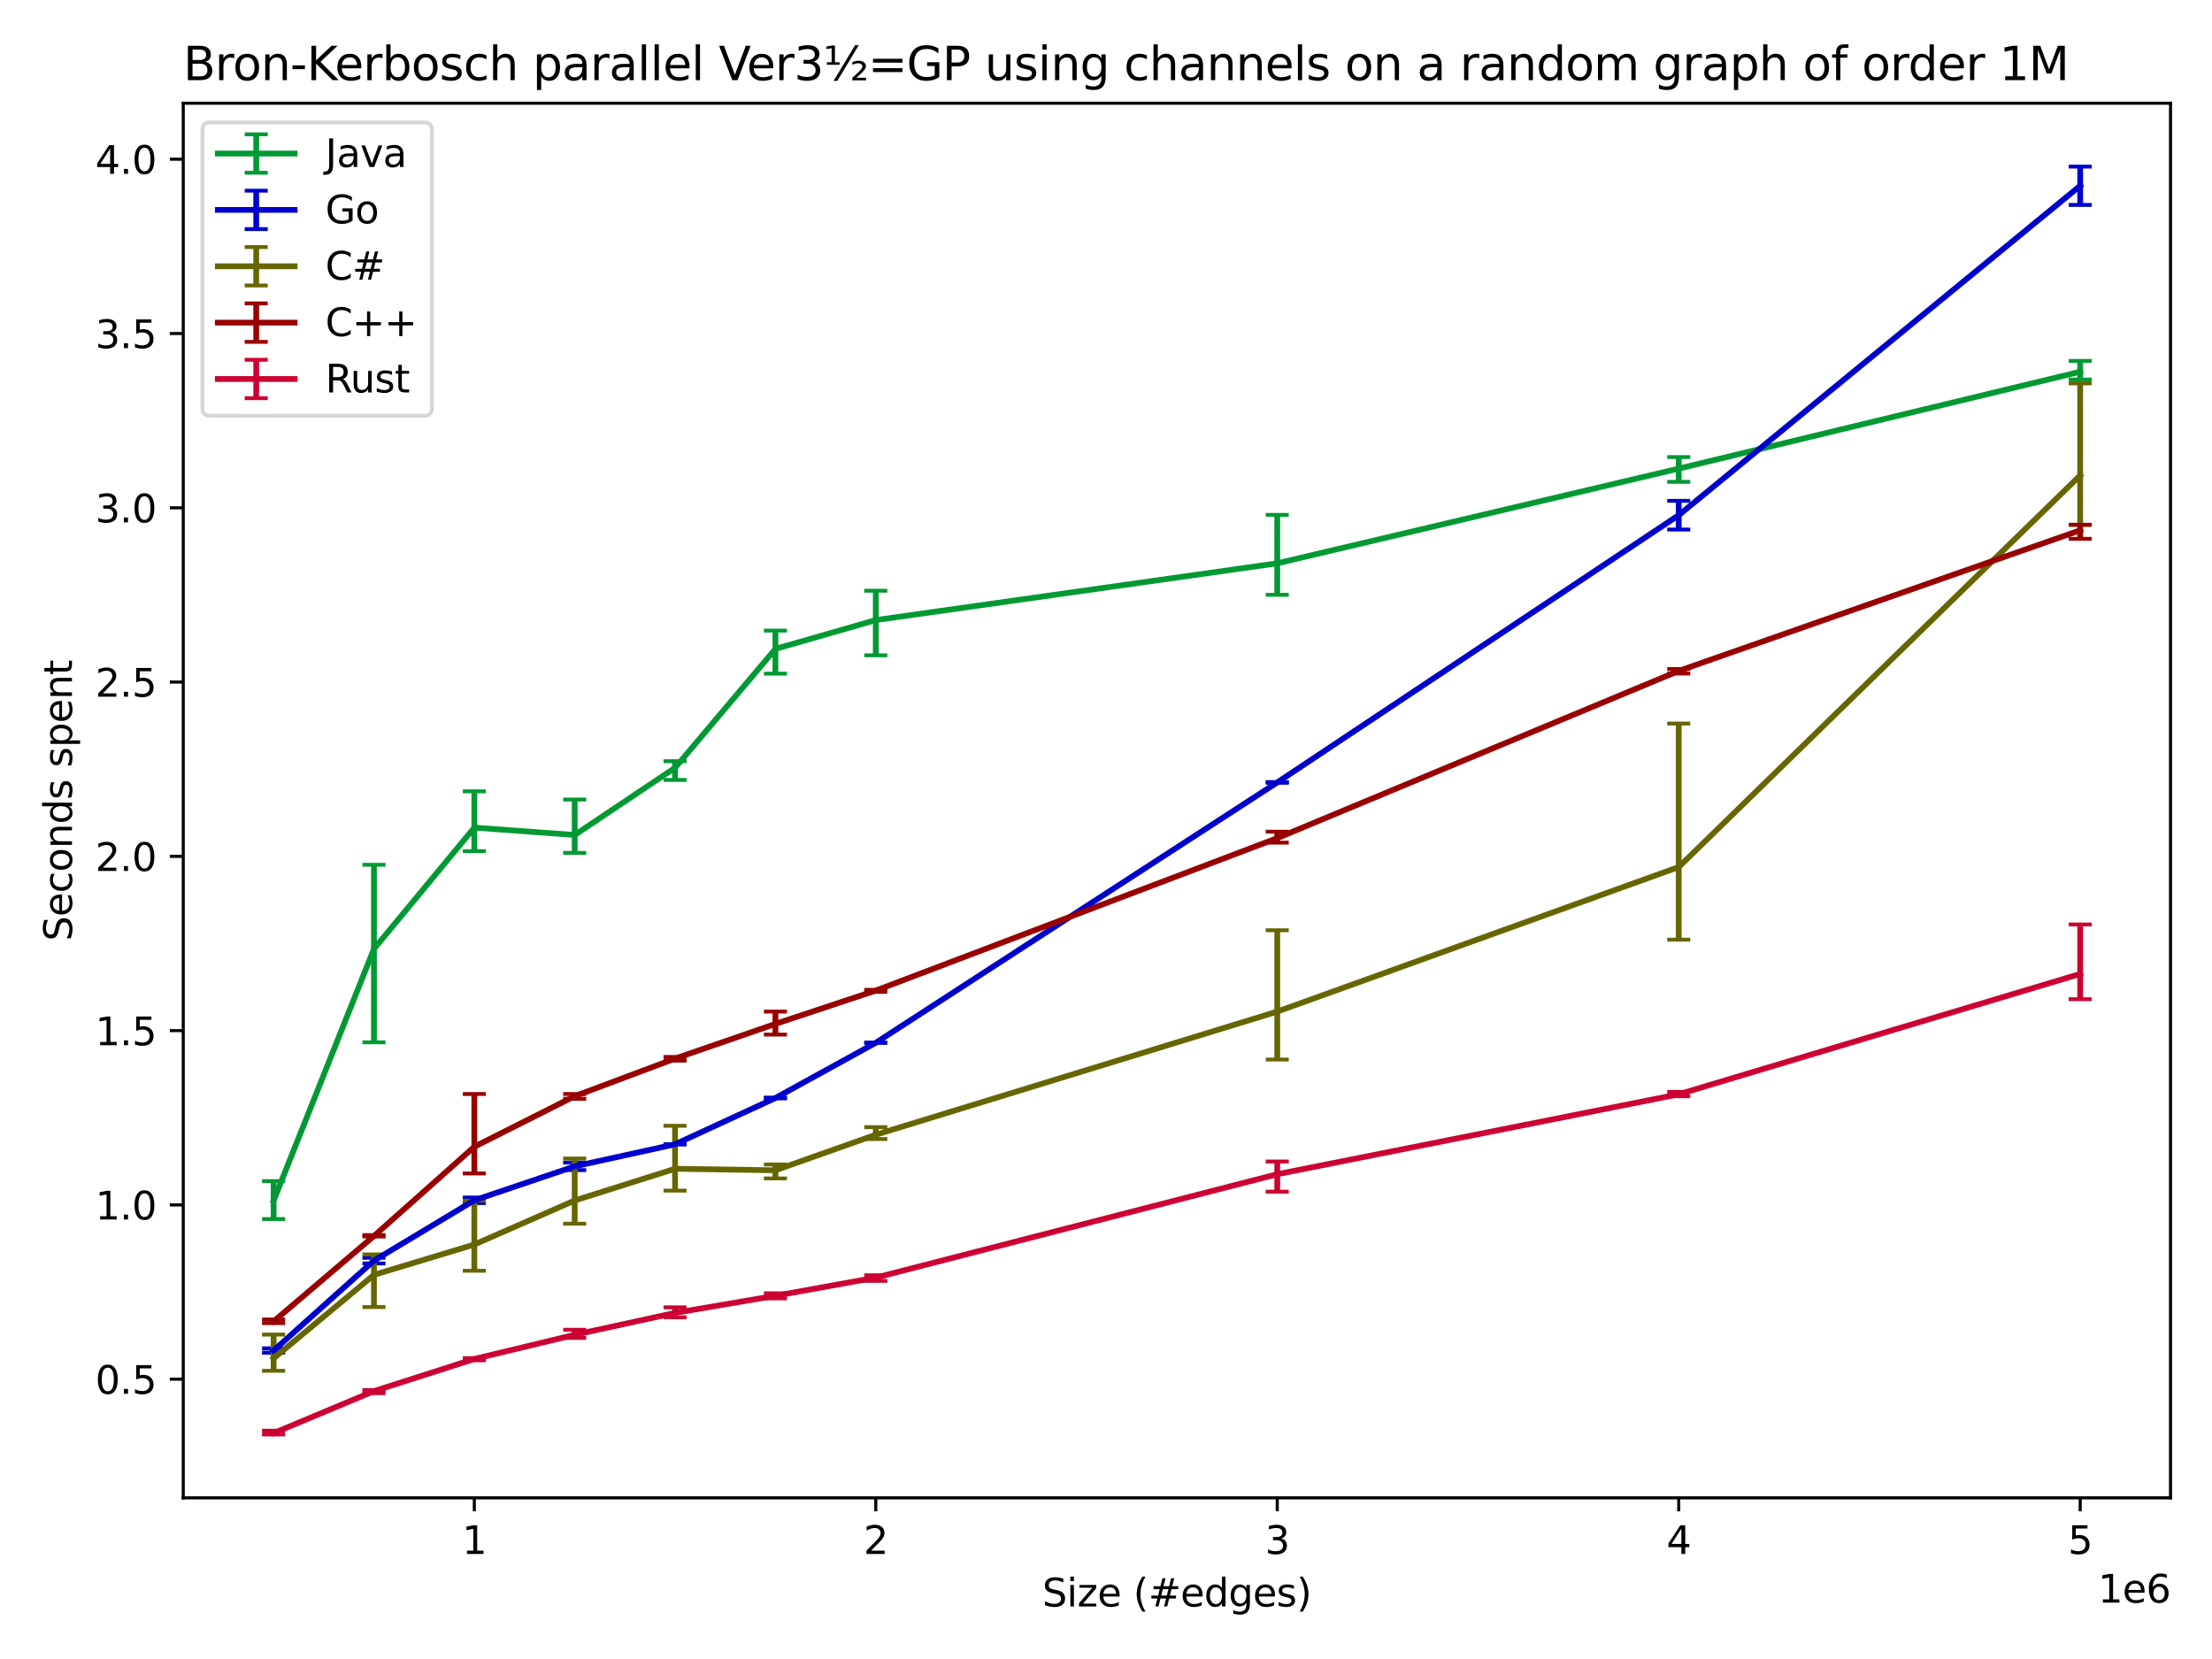 <?xml version="1.0" encoding="utf-8" standalone="no"?>
<!DOCTYPE svg PUBLIC "-//W3C//DTD SVG 1.1//EN"
  "http://www.w3.org/Graphics/SVG/1.1/DTD/svg11.dtd">
<svg xmlns:xlink="http://www.w3.org/1999/xlink" width="576pt" height="432pt" viewBox="0 0 576 432" xmlns="http://www.w3.org/2000/svg" version="1.1">
 <defs>
  <style type="text/css">*{stroke-linejoin: round; stroke-linecap: butt}</style>
 </defs>
 <g id="figure_1">
  <g id="patch_1">
   <path d="M 0 432 
L 576 432 
L 576 0 
L 0 0 
z
" style="fill: #ffffff"/>
  </g>
  <g id="axes_1">
   <g id="patch_2">
    <path d="M 47.72 390.04 
L 565.2 390.04 
L 565.2 26.88 
L 47.72 26.88 
z
" style="fill: #ffffff"/>
   </g>
   <g id="matplotlib.axis_1">
    <g id="xtick_1">
     <g id="line2d_1">
      <defs>
       <path id="mc74f61fcfc" d="M 0 0 
L 0 3.5 
" style="stroke: #000000; stroke-width: 0.8"/>
      </defs>
      <g>
       <use xlink:href="#mc74f61fcfc" x="123.513" y="390.04" style="stroke: #000000; stroke-width: 0.8"/>
      </g>
     </g>
     <g id="text_1">
      <!-- 1 -->
      <g transform="translate(120.331 404.638) scale(0.1 -0.1)">
       <defs>
        <path id="DejaVuSans-31" d="M 794 531 
L 1825 531 
L 1825 4091 
L 703 3866 
L 703 4441 
L 1819 4666 
L 2450 4666 
L 2450 531 
L 3481 531 
L 3481 0 
L 794 0 
L 794 531 
z
" transform="scale(0.016)"/>
       </defs>
       <use xlink:href="#DejaVuSans-31"/>
      </g>
     </g>
    </g>
    <g id="xtick_2">
     <g id="line2d_2">
      <g>
       <use xlink:href="#mc74f61fcfc" x="228.054" y="390.04" style="stroke: #000000; stroke-width: 0.8"/>
      </g>
     </g>
     <g id="text_2">
      <!-- 2 -->
      <g transform="translate(224.873 404.638) scale(0.1 -0.1)">
       <defs>
        <path id="DejaVuSans-32" d="M 1228 531 
L 3431 531 
L 3431 0 
L 469 0 
L 469 531 
Q 828 903 1448 1529 
Q 2069 2156 2228 2338 
Q 2531 2678 2651 2914 
Q 2772 3150 2772 3378 
Q 2772 3750 2511 3984 
Q 2250 4219 1831 4219 
Q 1534 4219 1204 4116 
Q 875 4013 500 3803 
L 500 4441 
Q 881 4594 1212 4672 
Q 1544 4750 1819 4750 
Q 2544 4750 2975 4387 
Q 3406 4025 3406 3419 
Q 3406 3131 3298 2873 
Q 3191 2616 2906 2266 
Q 2828 2175 2409 1742 
Q 1991 1309 1228 531 
z
" transform="scale(0.016)"/>
       </defs>
       <use xlink:href="#DejaVuSans-32"/>
      </g>
     </g>
    </g>
    <g id="xtick_3">
     <g id="line2d_3">
      <g>
       <use xlink:href="#mc74f61fcfc" x="332.595" y="390.04" style="stroke: #000000; stroke-width: 0.8"/>
      </g>
     </g>
     <g id="text_3">
      <!-- 3 -->
      <g transform="translate(329.414 404.638) scale(0.1 -0.1)">
       <defs>
        <path id="DejaVuSans-33" d="M 2597 2516 
Q 3050 2419 3304 2112 
Q 3559 1806 3559 1356 
Q 3559 666 3084 287 
Q 2609 -91 1734 -91 
Q 1441 -91 1130 -33 
Q 819 25 488 141 
L 488 750 
Q 750 597 1062 519 
Q 1375 441 1716 441 
Q 2309 441 2620 675 
Q 2931 909 2931 1356 
Q 2931 1769 2642 2001 
Q 2353 2234 1838 2234 
L 1294 2234 
L 1294 2753 
L 1863 2753 
Q 2328 2753 2575 2939 
Q 2822 3125 2822 3475 
Q 2822 3834 2567 4026 
Q 2313 4219 1838 4219 
Q 1578 4219 1281 4162 
Q 984 4106 628 3988 
L 628 4550 
Q 988 4650 1302 4700 
Q 1616 4750 1894 4750 
Q 2613 4750 3031 4423 
Q 3450 4097 3450 3541 
Q 3450 3153 3228 2886 
Q 3006 2619 2597 2516 
z
" transform="scale(0.016)"/>
       </defs>
       <use xlink:href="#DejaVuSans-33"/>
      </g>
     </g>
    </g>
    <g id="xtick_4">
     <g id="line2d_4">
      <g>
       <use xlink:href="#mc74f61fcfc" x="437.137" y="390.04" style="stroke: #000000; stroke-width: 0.8"/>
      </g>
     </g>
     <g id="text_4">
      <!-- 4 -->
      <g transform="translate(433.956 404.638) scale(0.1 -0.1)">
       <defs>
        <path id="DejaVuSans-34" d="M 2419 4116 
L 825 1625 
L 2419 1625 
L 2419 4116 
z
M 2253 4666 
L 3047 4666 
L 3047 1625 
L 3713 1625 
L 3713 1100 
L 3047 1100 
L 3047 0 
L 2419 0 
L 2419 1100 
L 313 1100 
L 313 1709 
L 2253 4666 
z
" transform="scale(0.016)"/>
       </defs>
       <use xlink:href="#DejaVuSans-34"/>
      </g>
     </g>
    </g>
    <g id="xtick_5">
     <g id="line2d_5">
      <g>
       <use xlink:href="#mc74f61fcfc" x="541.678" y="390.04" style="stroke: #000000; stroke-width: 0.8"/>
      </g>
     </g>
     <g id="text_5">
      <!-- 5 -->
      <g transform="translate(538.497 404.638) scale(0.1 -0.1)">
       <defs>
        <path id="DejaVuSans-35" d="M 691 4666 
L 3169 4666 
L 3169 4134 
L 1269 4134 
L 1269 2991 
Q 1406 3038 1543 3061 
Q 1681 3084 1819 3084 
Q 2600 3084 3056 2656 
Q 3513 2228 3513 1497 
Q 3513 744 3044 326 
Q 2575 -91 1722 -91 
Q 1428 -91 1123 -41 
Q 819 9 494 109 
L 494 744 
Q 775 591 1075 516 
Q 1375 441 1709 441 
Q 2250 441 2565 725 
Q 2881 1009 2881 1497 
Q 2881 1984 2565 2268 
Q 2250 2553 1709 2553 
Q 1456 2553 1204 2497 
Q 953 2441 691 2322 
L 691 4666 
z
" transform="scale(0.016)"/>
       </defs>
       <use xlink:href="#DejaVuSans-35"/>
      </g>
     </g>
    </g>
    <g id="text_6">
     <!-- Size (#edges) -->
     <g transform="translate(271.409 418.317) scale(0.1 -0.1)">
      <defs>
       <path id="DejaVuSans-53" d="M 3425 4513 
L 3425 3897 
Q 3066 4069 2747 4153 
Q 2428 4238 2131 4238 
Q 1616 4238 1336 4038 
Q 1056 3838 1056 3469 
Q 1056 3159 1242 3001 
Q 1428 2844 1947 2747 
L 2328 2669 
Q 3034 2534 3370 2195 
Q 3706 1856 3706 1288 
Q 3706 609 3251 259 
Q 2797 -91 1919 -91 
Q 1588 -91 1214 -16 
Q 841 59 441 206 
L 441 856 
Q 825 641 1194 531 
Q 1563 422 1919 422 
Q 2459 422 2753 634 
Q 3047 847 3047 1241 
Q 3047 1584 2836 1778 
Q 2625 1972 2144 2069 
L 1759 2144 
Q 1053 2284 737 2584 
Q 422 2884 422 3419 
Q 422 4038 858 4394 
Q 1294 4750 2059 4750 
Q 2388 4750 2728 4690 
Q 3069 4631 3425 4513 
z
" transform="scale(0.016)"/>
       <path id="DejaVuSans-69" d="M 603 3500 
L 1178 3500 
L 1178 0 
L 603 0 
L 603 3500 
z
M 603 4863 
L 1178 4863 
L 1178 4134 
L 603 4134 
L 603 4863 
z
" transform="scale(0.016)"/>
       <path id="DejaVuSans-7a" d="M 353 3500 
L 3084 3500 
L 3084 2975 
L 922 459 
L 3084 459 
L 3084 0 
L 275 0 
L 275 525 
L 2438 3041 
L 353 3041 
L 353 3500 
z
" transform="scale(0.016)"/>
       <path id="DejaVuSans-65" d="M 3597 1894 
L 3597 1613 
L 953 1613 
Q 991 1019 1311 708 
Q 1631 397 2203 397 
Q 2534 397 2845 478 
Q 3156 559 3463 722 
L 3463 178 
Q 3153 47 2828 -22 
Q 2503 -91 2169 -91 
Q 1331 -91 842 396 
Q 353 884 353 1716 
Q 353 2575 817 3079 
Q 1281 3584 2069 3584 
Q 2775 3584 3186 3129 
Q 3597 2675 3597 1894 
z
M 3022 2063 
Q 3016 2534 2758 2815 
Q 2500 3097 2075 3097 
Q 1594 3097 1305 2825 
Q 1016 2553 972 2059 
L 3022 2063 
z
" transform="scale(0.016)"/>
       <path id="DejaVuSans-20" transform="scale(0.016)"/>
       <path id="DejaVuSans-28" d="M 1984 4856 
Q 1566 4138 1362 3434 
Q 1159 2731 1159 2009 
Q 1159 1288 1364 580 
Q 1569 -128 1984 -844 
L 1484 -844 
Q 1016 -109 783 600 
Q 550 1309 550 2009 
Q 550 2706 781 3412 
Q 1013 4119 1484 4856 
L 1984 4856 
z
" transform="scale(0.016)"/>
       <path id="DejaVuSans-23" d="M 3272 2816 
L 2363 2816 
L 2100 1772 
L 3016 1772 
L 3272 2816 
z
M 2803 4594 
L 2478 3297 
L 3391 3297 
L 3719 4594 
L 4219 4594 
L 3897 3297 
L 4872 3297 
L 4872 2816 
L 3775 2816 
L 3519 1772 
L 4513 1772 
L 4513 1294 
L 3397 1294 
L 3072 0 
L 2572 0 
L 2894 1294 
L 1978 1294 
L 1656 0 
L 1153 0 
L 1478 1294 
L 494 1294 
L 494 1772 
L 1594 1772 
L 1856 2816 
L 850 2816 
L 850 3297 
L 1978 3297 
L 2297 4594 
L 2803 4594 
z
" transform="scale(0.016)"/>
       <path id="DejaVuSans-64" d="M 2906 2969 
L 2906 4863 
L 3481 4863 
L 3481 0 
L 2906 0 
L 2906 525 
Q 2725 213 2448 61 
Q 2172 -91 1784 -91 
Q 1150 -91 751 415 
Q 353 922 353 1747 
Q 353 2572 751 3078 
Q 1150 3584 1784 3584 
Q 2172 3584 2448 3432 
Q 2725 3281 2906 2969 
z
M 947 1747 
Q 947 1113 1208 752 
Q 1469 391 1925 391 
Q 2381 391 2643 752 
Q 2906 1113 2906 1747 
Q 2906 2381 2643 2742 
Q 2381 3103 1925 3103 
Q 1469 3103 1208 2742 
Q 947 2381 947 1747 
z
" transform="scale(0.016)"/>
       <path id="DejaVuSans-67" d="M 2906 1791 
Q 2906 2416 2648 2759 
Q 2391 3103 1925 3103 
Q 1463 3103 1205 2759 
Q 947 2416 947 1791 
Q 947 1169 1205 825 
Q 1463 481 1925 481 
Q 2391 481 2648 825 
Q 2906 1169 2906 1791 
z
M 3481 434 
Q 3481 -459 3084 -895 
Q 2688 -1331 1869 -1331 
Q 1566 -1331 1297 -1286 
Q 1028 -1241 775 -1147 
L 775 -588 
Q 1028 -725 1275 -790 
Q 1522 -856 1778 -856 
Q 2344 -856 2625 -561 
Q 2906 -266 2906 331 
L 2906 616 
Q 2728 306 2450 153 
Q 2172 0 1784 0 
Q 1141 0 747 490 
Q 353 981 353 1791 
Q 353 2603 747 3093 
Q 1141 3584 1784 3584 
Q 2172 3584 2450 3431 
Q 2728 3278 2906 2969 
L 2906 3500 
L 3481 3500 
L 3481 434 
z
" transform="scale(0.016)"/>
       <path id="DejaVuSans-73" d="M 2834 3397 
L 2834 2853 
Q 2591 2978 2328 3040 
Q 2066 3103 1784 3103 
Q 1356 3103 1142 2972 
Q 928 2841 928 2578 
Q 928 2378 1081 2264 
Q 1234 2150 1697 2047 
L 1894 2003 
Q 2506 1872 2764 1633 
Q 3022 1394 3022 966 
Q 3022 478 2636 193 
Q 2250 -91 1575 -91 
Q 1294 -91 989 -36 
Q 684 19 347 128 
L 347 722 
Q 666 556 975 473 
Q 1284 391 1588 391 
Q 1994 391 2212 530 
Q 2431 669 2431 922 
Q 2431 1156 2273 1281 
Q 2116 1406 1581 1522 
L 1381 1569 
Q 847 1681 609 1914 
Q 372 2147 372 2553 
Q 372 3047 722 3315 
Q 1072 3584 1716 3584 
Q 2034 3584 2315 3537 
Q 2597 3491 2834 3397 
z
" transform="scale(0.016)"/>
       <path id="DejaVuSans-29" d="M 513 4856 
L 1013 4856 
Q 1481 4119 1714 3412 
Q 1947 2706 1947 2009 
Q 1947 1309 1714 600 
Q 1481 -109 1013 -844 
L 513 -844 
Q 928 -128 1133 580 
Q 1338 1288 1338 2009 
Q 1338 2731 1133 3434 
Q 928 4138 513 4856 
z
" transform="scale(0.016)"/>
      </defs>
      <use xlink:href="#DejaVuSans-53"/>
      <use xlink:href="#DejaVuSans-69" transform="translate(63.477 0)"/>
      <use xlink:href="#DejaVuSans-7a" transform="translate(91.26 0)"/>
      <use xlink:href="#DejaVuSans-65" transform="translate(143.75 0)"/>
      <use xlink:href="#DejaVuSans-20" transform="translate(205.273 0)"/>
      <use xlink:href="#DejaVuSans-28" transform="translate(237.061 0)"/>
      <use xlink:href="#DejaVuSans-23" transform="translate(276.074 0)"/>
      <use xlink:href="#DejaVuSans-65" transform="translate(359.863 0)"/>
      <use xlink:href="#DejaVuSans-64" transform="translate(421.387 0)"/>
      <use xlink:href="#DejaVuSans-67" transform="translate(484.863 0)"/>
      <use xlink:href="#DejaVuSans-65" transform="translate(548.34 0)"/>
      <use xlink:href="#DejaVuSans-73" transform="translate(609.863 0)"/>
      <use xlink:href="#DejaVuSans-29" transform="translate(661.963 0)"/>
     </g>
    </g>
    <g id="text_7">
     <!-- 1e6 -->
     <g transform="translate(546.322 417.317) scale(0.1 -0.1)">
      <defs>
       <path id="DejaVuSans-36" d="M 2113 2584 
Q 1688 2584 1439 2293 
Q 1191 2003 1191 1497 
Q 1191 994 1439 701 
Q 1688 409 2113 409 
Q 2538 409 2786 701 
Q 3034 994 3034 1497 
Q 3034 2003 2786 2293 
Q 2538 2584 2113 2584 
z
M 3366 4563 
L 3366 3988 
Q 3128 4100 2886 4159 
Q 2644 4219 2406 4219 
Q 1781 4219 1451 3797 
Q 1122 3375 1075 2522 
Q 1259 2794 1537 2939 
Q 1816 3084 2150 3084 
Q 2853 3084 3261 2657 
Q 3669 2231 3669 1497 
Q 3669 778 3244 343 
Q 2819 -91 2113 -91 
Q 1303 -91 875 529 
Q 447 1150 447 2328 
Q 447 3434 972 4092 
Q 1497 4750 2381 4750 
Q 2619 4750 2861 4703 
Q 3103 4656 3366 4563 
z
" transform="scale(0.016)"/>
      </defs>
      <use xlink:href="#DejaVuSans-31"/>
      <use xlink:href="#DejaVuSans-65" transform="translate(63.623 0)"/>
      <use xlink:href="#DejaVuSans-36" transform="translate(125.146 0)"/>
     </g>
    </g>
   </g>
   <g id="matplotlib.axis_2">
    <g id="ytick_1">
     <g id="line2d_6">
      <defs>
       <path id="m7eb1c47a8f" d="M 0 0 
L -3.5 0 
" style="stroke: #000000; stroke-width: 0.8"/>
      </defs>
      <g>
       <use xlink:href="#m7eb1c47a8f" x="47.72" y="359.137" style="stroke: #000000; stroke-width: 0.8"/>
      </g>
     </g>
     <g id="text_8">
      <!-- 0.5 -->
      <g transform="translate(24.817 362.936) scale(0.1 -0.1)">
       <defs>
        <path id="DejaVuSans-30" d="M 2034 4250 
Q 1547 4250 1301 3770 
Q 1056 3291 1056 2328 
Q 1056 1369 1301 889 
Q 1547 409 2034 409 
Q 2525 409 2770 889 
Q 3016 1369 3016 2328 
Q 3016 3291 2770 3770 
Q 2525 4250 2034 4250 
z
M 2034 4750 
Q 2819 4750 3233 4129 
Q 3647 3509 3647 2328 
Q 3647 1150 3233 529 
Q 2819 -91 2034 -91 
Q 1250 -91 836 529 
Q 422 1150 422 2328 
Q 422 3509 836 4129 
Q 1250 4750 2034 4750 
z
" transform="scale(0.016)"/>
        <path id="DejaVuSans-2e" d="M 684 794 
L 1344 794 
L 1344 0 
L 684 0 
L 684 794 
z
" transform="scale(0.016)"/>
       </defs>
       <use xlink:href="#DejaVuSans-30"/>
       <use xlink:href="#DejaVuSans-2e" transform="translate(63.623 0)"/>
       <use xlink:href="#DejaVuSans-35" transform="translate(95.41 0)"/>
      </g>
     </g>
    </g>
    <g id="ytick_2">
     <g id="line2d_7">
      <g>
       <use xlink:href="#m7eb1c47a8f" x="47.72" y="313.755" style="stroke: #000000; stroke-width: 0.8"/>
      </g>
     </g>
     <g id="text_9">
      <!-- 1.0 -->
      <g transform="translate(24.817 317.554) scale(0.1 -0.1)">
       <use xlink:href="#DejaVuSans-31"/>
       <use xlink:href="#DejaVuSans-2e" transform="translate(63.623 0)"/>
       <use xlink:href="#DejaVuSans-30" transform="translate(95.41 0)"/>
      </g>
     </g>
    </g>
    <g id="ytick_3">
     <g id="line2d_8">
      <g>
       <use xlink:href="#m7eb1c47a8f" x="47.72" y="268.373" style="stroke: #000000; stroke-width: 0.8"/>
      </g>
     </g>
     <g id="text_10">
      <!-- 1.5 -->
      <g transform="translate(24.817 272.172) scale(0.1 -0.1)">
       <use xlink:href="#DejaVuSans-31"/>
       <use xlink:href="#DejaVuSans-2e" transform="translate(63.623 0)"/>
       <use xlink:href="#DejaVuSans-35" transform="translate(95.41 0)"/>
      </g>
     </g>
    </g>
    <g id="ytick_4">
     <g id="line2d_9">
      <g>
       <use xlink:href="#m7eb1c47a8f" x="47.72" y="222.991" style="stroke: #000000; stroke-width: 0.8"/>
      </g>
     </g>
     <g id="text_11">
      <!-- 2.0 -->
      <g transform="translate(24.817 226.79) scale(0.1 -0.1)">
       <use xlink:href="#DejaVuSans-32"/>
       <use xlink:href="#DejaVuSans-2e" transform="translate(63.623 0)"/>
       <use xlink:href="#DejaVuSans-30" transform="translate(95.41 0)"/>
      </g>
     </g>
    </g>
    <g id="ytick_5">
     <g id="line2d_10">
      <g>
       <use xlink:href="#m7eb1c47a8f" x="47.72" y="177.609" style="stroke: #000000; stroke-width: 0.8"/>
      </g>
     </g>
     <g id="text_12">
      <!-- 2.5 -->
      <g transform="translate(24.817 181.409) scale(0.1 -0.1)">
       <use xlink:href="#DejaVuSans-32"/>
       <use xlink:href="#DejaVuSans-2e" transform="translate(63.623 0)"/>
       <use xlink:href="#DejaVuSans-35" transform="translate(95.41 0)"/>
      </g>
     </g>
    </g>
    <g id="ytick_6">
     <g id="line2d_11">
      <g>
       <use xlink:href="#m7eb1c47a8f" x="47.72" y="132.228" style="stroke: #000000; stroke-width: 0.8"/>
      </g>
     </g>
     <g id="text_13">
      <!-- 3.0 -->
      <g transform="translate(24.817 136.027) scale(0.1 -0.1)">
       <use xlink:href="#DejaVuSans-33"/>
       <use xlink:href="#DejaVuSans-2e" transform="translate(63.623 0)"/>
       <use xlink:href="#DejaVuSans-30" transform="translate(95.41 0)"/>
      </g>
     </g>
    </g>
    <g id="ytick_7">
     <g id="line2d_12">
      <g>
       <use xlink:href="#m7eb1c47a8f" x="47.72" y="86.846" style="stroke: #000000; stroke-width: 0.8"/>
      </g>
     </g>
     <g id="text_14">
      <!-- 3.5 -->
      <g transform="translate(24.817 90.645) scale(0.1 -0.1)">
       <use xlink:href="#DejaVuSans-33"/>
       <use xlink:href="#DejaVuSans-2e" transform="translate(63.623 0)"/>
       <use xlink:href="#DejaVuSans-35" transform="translate(95.41 0)"/>
      </g>
     </g>
    </g>
    <g id="ytick_8">
     <g id="line2d_13">
      <g>
       <use xlink:href="#m7eb1c47a8f" x="47.72" y="41.464" style="stroke: #000000; stroke-width: 0.8"/>
      </g>
     </g>
     <g id="text_15">
      <!-- 4.0 -->
      <g transform="translate(24.817 45.263) scale(0.1 -0.1)">
       <use xlink:href="#DejaVuSans-34"/>
       <use xlink:href="#DejaVuSans-2e" transform="translate(63.623 0)"/>
       <use xlink:href="#DejaVuSans-30" transform="translate(95.41 0)"/>
      </g>
     </g>
    </g>
    <g id="text_16">
     <!-- Seconds spent -->
     <g transform="translate(18.737 245.04) rotate(-90) scale(0.1 -0.1)">
      <defs>
       <path id="DejaVuSans-63" d="M 3122 3366 
L 3122 2828 
Q 2878 2963 2633 3030 
Q 2388 3097 2138 3097 
Q 1578 3097 1268 2742 
Q 959 2388 959 1747 
Q 959 1106 1268 751 
Q 1578 397 2138 397 
Q 2388 397 2633 464 
Q 2878 531 3122 666 
L 3122 134 
Q 2881 22 2623 -34 
Q 2366 -91 2075 -91 
Q 1284 -91 818 406 
Q 353 903 353 1747 
Q 353 2603 823 3093 
Q 1294 3584 2113 3584 
Q 2378 3584 2631 3529 
Q 2884 3475 3122 3366 
z
" transform="scale(0.016)"/>
       <path id="DejaVuSans-6f" d="M 1959 3097 
Q 1497 3097 1228 2736 
Q 959 2375 959 1747 
Q 959 1119 1226 758 
Q 1494 397 1959 397 
Q 2419 397 2687 759 
Q 2956 1122 2956 1747 
Q 2956 2369 2687 2733 
Q 2419 3097 1959 3097 
z
M 1959 3584 
Q 2709 3584 3137 3096 
Q 3566 2609 3566 1747 
Q 3566 888 3137 398 
Q 2709 -91 1959 -91 
Q 1206 -91 779 398 
Q 353 888 353 1747 
Q 353 2609 779 3096 
Q 1206 3584 1959 3584 
z
" transform="scale(0.016)"/>
       <path id="DejaVuSans-6e" d="M 3513 2113 
L 3513 0 
L 2938 0 
L 2938 2094 
Q 2938 2591 2744 2837 
Q 2550 3084 2163 3084 
Q 1697 3084 1428 2787 
Q 1159 2491 1159 1978 
L 1159 0 
L 581 0 
L 581 3500 
L 1159 3500 
L 1159 2956 
Q 1366 3272 1645 3428 
Q 1925 3584 2291 3584 
Q 2894 3584 3203 3211 
Q 3513 2838 3513 2113 
z
" transform="scale(0.016)"/>
       <path id="DejaVuSans-70" d="M 1159 525 
L 1159 -1331 
L 581 -1331 
L 581 3500 
L 1159 3500 
L 1159 2969 
Q 1341 3281 1617 3432 
Q 1894 3584 2278 3584 
Q 2916 3584 3314 3078 
Q 3713 2572 3713 1747 
Q 3713 922 3314 415 
Q 2916 -91 2278 -91 
Q 1894 -91 1617 61 
Q 1341 213 1159 525 
z
M 3116 1747 
Q 3116 2381 2855 2742 
Q 2594 3103 2138 3103 
Q 1681 3103 1420 2742 
Q 1159 2381 1159 1747 
Q 1159 1113 1420 752 
Q 1681 391 2138 391 
Q 2594 391 2855 752 
Q 3116 1113 3116 1747 
z
" transform="scale(0.016)"/>
       <path id="DejaVuSans-74" d="M 1172 4494 
L 1172 3500 
L 2356 3500 
L 2356 3053 
L 1172 3053 
L 1172 1153 
Q 1172 725 1289 603 
Q 1406 481 1766 481 
L 2356 481 
L 2356 0 
L 1766 0 
Q 1100 0 847 248 
Q 594 497 594 1153 
L 594 3053 
L 172 3053 
L 172 3500 
L 594 3500 
L 594 4494 
L 1172 4494 
z
" transform="scale(0.016)"/>
      </defs>
      <use xlink:href="#DejaVuSans-53"/>
      <use xlink:href="#DejaVuSans-65" transform="translate(63.477 0)"/>
      <use xlink:href="#DejaVuSans-63" transform="translate(125 0)"/>
      <use xlink:href="#DejaVuSans-6f" transform="translate(179.98 0)"/>
      <use xlink:href="#DejaVuSans-6e" transform="translate(241.162 0)"/>
      <use xlink:href="#DejaVuSans-64" transform="translate(304.541 0)"/>
      <use xlink:href="#DejaVuSans-73" transform="translate(368.018 0)"/>
      <use xlink:href="#DejaVuSans-20" transform="translate(420.117 0)"/>
      <use xlink:href="#DejaVuSans-73" transform="translate(451.904 0)"/>
      <use xlink:href="#DejaVuSans-70" transform="translate(504.004 0)"/>
      <use xlink:href="#DejaVuSans-65" transform="translate(567.48 0)"/>
      <use xlink:href="#DejaVuSans-6e" transform="translate(629.004 0)"/>
      <use xlink:href="#DejaVuSans-74" transform="translate(692.383 0)"/>
     </g>
    </g>
   </g>
   <g id="LineCollection_1">
    <path d="M 71.242 317.434 
L 71.242 307.559 
" clip-path="url(#pd2621ff3a7)" style="fill: none; stroke: #009933; stroke-width: 1.5"/>
    <path d="M 97.377 271.424 
L 97.377 225.187 
" clip-path="url(#pd2621ff3a7)" style="fill: none; stroke: #009933; stroke-width: 1.5"/>
    <path d="M 123.513 221.631 
L 123.513 206.061 
" clip-path="url(#pd2621ff3a7)" style="fill: none; stroke: #009933; stroke-width: 1.5"/>
    <path d="M 149.648 222.09 
L 149.648 208.201 
" clip-path="url(#pd2621ff3a7)" style="fill: none; stroke: #009933; stroke-width: 1.5"/>
    <path d="M 175.783 203.104 
L 175.783 198.211 
" clip-path="url(#pd2621ff3a7)" style="fill: none; stroke: #009933; stroke-width: 1.5"/>
    <path d="M 201.919 175.418 
L 201.919 164.211 
" clip-path="url(#pd2621ff3a7)" style="fill: none; stroke: #009933; stroke-width: 1.5"/>
    <path d="M 228.054 170.636 
L 228.054 153.818 
" clip-path="url(#pd2621ff3a7)" style="fill: none; stroke: #009933; stroke-width: 1.5"/>
    <path d="M 332.595 154.885 
L 332.595 134.069 
" clip-path="url(#pd2621ff3a7)" style="fill: none; stroke: #009933; stroke-width: 1.5"/>
    <path d="M 437.137 125.466 
L 437.137 119.016 
" clip-path="url(#pd2621ff3a7)" style="fill: none; stroke: #009933; stroke-width: 1.5"/>
    <path d="M 541.678 98.831 
L 541.678 93.98 
" clip-path="url(#pd2621ff3a7)" style="fill: none; stroke: #009933; stroke-width: 1.5"/>
   </g>
   <g id="line2d_14">
    <defs>
     <path id="m567d63a80a" d="M 3 0 
L -3 -0 
" style="stroke: #009933"/>
    </defs>
    <g clip-path="url(#pd2621ff3a7)">
     <use xlink:href="#m567d63a80a" x="71.242" y="317.434" style="fill: #009933; stroke: #009933"/>
     <use xlink:href="#m567d63a80a" x="97.377" y="271.424" style="fill: #009933; stroke: #009933"/>
     <use xlink:href="#m567d63a80a" x="123.513" y="221.631" style="fill: #009933; stroke: #009933"/>
     <use xlink:href="#m567d63a80a" x="149.648" y="222.09" style="fill: #009933; stroke: #009933"/>
     <use xlink:href="#m567d63a80a" x="175.783" y="203.104" style="fill: #009933; stroke: #009933"/>
     <use xlink:href="#m567d63a80a" x="201.919" y="175.418" style="fill: #009933; stroke: #009933"/>
     <use xlink:href="#m567d63a80a" x="228.054" y="170.636" style="fill: #009933; stroke: #009933"/>
     <use xlink:href="#m567d63a80a" x="332.595" y="154.885" style="fill: #009933; stroke: #009933"/>
     <use xlink:href="#m567d63a80a" x="437.137" y="125.466" style="fill: #009933; stroke: #009933"/>
     <use xlink:href="#m567d63a80a" x="541.678" y="98.831" style="fill: #009933; stroke: #009933"/>
    </g>
   </g>
   <g id="line2d_15">
    <g clip-path="url(#pd2621ff3a7)">
     <use xlink:href="#m567d63a80a" x="71.242" y="307.559" style="fill: #009933; stroke: #009933"/>
     <use xlink:href="#m567d63a80a" x="97.377" y="225.187" style="fill: #009933; stroke: #009933"/>
     <use xlink:href="#m567d63a80a" x="123.513" y="206.061" style="fill: #009933; stroke: #009933"/>
     <use xlink:href="#m567d63a80a" x="149.648" y="208.201" style="fill: #009933; stroke: #009933"/>
     <use xlink:href="#m567d63a80a" x="175.783" y="198.211" style="fill: #009933; stroke: #009933"/>
     <use xlink:href="#m567d63a80a" x="201.919" y="164.211" style="fill: #009933; stroke: #009933"/>
     <use xlink:href="#m567d63a80a" x="228.054" y="153.818" style="fill: #009933; stroke: #009933"/>
     <use xlink:href="#m567d63a80a" x="332.595" y="134.069" style="fill: #009933; stroke: #009933"/>
     <use xlink:href="#m567d63a80a" x="437.137" y="119.016" style="fill: #009933; stroke: #009933"/>
     <use xlink:href="#m567d63a80a" x="541.678" y="93.98" style="fill: #009933; stroke: #009933"/>
    </g>
   </g>
   <g id="LineCollection_2">
    <path d="M 71.242 352.237 
L 71.242 351.109 
" clip-path="url(#pd2621ff3a7)" style="fill: none; stroke: #0000cc; stroke-width: 1.5"/>
    <path d="M 97.377 329.003 
L 97.377 327.525 
" clip-path="url(#pd2621ff3a7)" style="fill: none; stroke: #0000cc; stroke-width: 1.5"/>
    <path d="M 123.513 313.28 
L 123.513 311.827 
" clip-path="url(#pd2621ff3a7)" style="fill: none; stroke: #0000cc; stroke-width: 1.5"/>
    <path d="M 149.648 304.686 
L 149.648 302.739 
" clip-path="url(#pd2621ff3a7)" style="fill: none; stroke: #0000cc; stroke-width: 1.5"/>
    <path d="M 175.783 297.996 
L 175.783 297.94 
" clip-path="url(#pd2621ff3a7)" style="fill: none; stroke: #0000cc; stroke-width: 1.5"/>
    <path d="M 201.919 286.021 
L 201.919 285.815 
" clip-path="url(#pd2621ff3a7)" style="fill: none; stroke: #0000cc; stroke-width: 1.5"/>
    <path d="M 228.054 271.538 
L 228.054 271.53 
" clip-path="url(#pd2621ff3a7)" style="fill: none; stroke: #0000cc; stroke-width: 1.5"/>
    <path d="M 332.595 203.833 
L 332.595 203.654 
" clip-path="url(#pd2621ff3a7)" style="fill: none; stroke: #0000cc; stroke-width: 1.5"/>
    <path d="M 437.137 137.889 
L 437.137 130.409 
" clip-path="url(#pd2621ff3a7)" style="fill: none; stroke: #0000cc; stroke-width: 1.5"/>
    <path d="M 541.678 53.361 
L 541.678 43.387 
" clip-path="url(#pd2621ff3a7)" style="fill: none; stroke: #0000cc; stroke-width: 1.5"/>
   </g>
   <g id="line2d_16">
    <defs>
     <path id="m71e13e22db" d="M 3 0 
L -3 -0 
" style="stroke: #0000cc"/>
    </defs>
    <g clip-path="url(#pd2621ff3a7)">
     <use xlink:href="#m71e13e22db" x="71.242" y="352.237" style="fill: #0000cc; stroke: #0000cc"/>
     <use xlink:href="#m71e13e22db" x="97.377" y="329.003" style="fill: #0000cc; stroke: #0000cc"/>
     <use xlink:href="#m71e13e22db" x="123.513" y="313.28" style="fill: #0000cc; stroke: #0000cc"/>
     <use xlink:href="#m71e13e22db" x="149.648" y="304.686" style="fill: #0000cc; stroke: #0000cc"/>
     <use xlink:href="#m71e13e22db" x="175.783" y="297.996" style="fill: #0000cc; stroke: #0000cc"/>
     <use xlink:href="#m71e13e22db" x="201.919" y="286.021" style="fill: #0000cc; stroke: #0000cc"/>
     <use xlink:href="#m71e13e22db" x="228.054" y="271.538" style="fill: #0000cc; stroke: #0000cc"/>
     <use xlink:href="#m71e13e22db" x="332.595" y="203.833" style="fill: #0000cc; stroke: #0000cc"/>
     <use xlink:href="#m71e13e22db" x="437.137" y="137.889" style="fill: #0000cc; stroke: #0000cc"/>
     <use xlink:href="#m71e13e22db" x="541.678" y="53.361" style="fill: #0000cc; stroke: #0000cc"/>
    </g>
   </g>
   <g id="line2d_17">
    <g clip-path="url(#pd2621ff3a7)">
     <use xlink:href="#m71e13e22db" x="71.242" y="351.109" style="fill: #0000cc; stroke: #0000cc"/>
     <use xlink:href="#m71e13e22db" x="97.377" y="327.525" style="fill: #0000cc; stroke: #0000cc"/>
     <use xlink:href="#m71e13e22db" x="123.513" y="311.827" style="fill: #0000cc; stroke: #0000cc"/>
     <use xlink:href="#m71e13e22db" x="149.648" y="302.739" style="fill: #0000cc; stroke: #0000cc"/>
     <use xlink:href="#m71e13e22db" x="175.783" y="297.94" style="fill: #0000cc; stroke: #0000cc"/>
     <use xlink:href="#m71e13e22db" x="201.919" y="285.815" style="fill: #0000cc; stroke: #0000cc"/>
     <use xlink:href="#m71e13e22db" x="228.054" y="271.53" style="fill: #0000cc; stroke: #0000cc"/>
     <use xlink:href="#m71e13e22db" x="332.595" y="203.654" style="fill: #0000cc; stroke: #0000cc"/>
     <use xlink:href="#m71e13e22db" x="437.137" y="130.409" style="fill: #0000cc; stroke: #0000cc"/>
     <use xlink:href="#m71e13e22db" x="541.678" y="43.387" style="fill: #0000cc; stroke: #0000cc"/>
    </g>
   </g>
   <g id="LineCollection_3">
    <path d="M 71.242 356.958 
L 71.242 347.519 
" clip-path="url(#pd2621ff3a7)" style="fill: none; stroke: #666600; stroke-width: 1.5"/>
    <path d="M 97.377 340.349 
L 97.377 326.643 
" clip-path="url(#pd2621ff3a7)" style="fill: none; stroke: #666600; stroke-width: 1.5"/>
    <path d="M 123.513 330.909 
L 123.513 312.666 
" clip-path="url(#pd2621ff3a7)" style="fill: none; stroke: #666600; stroke-width: 1.5"/>
    <path d="M 149.648 318.656 
L 149.648 301.683 
" clip-path="url(#pd2621ff3a7)" style="fill: none; stroke: #666600; stroke-width: 1.5"/>
    <path d="M 175.783 310.034 
L 175.783 293.152 
" clip-path="url(#pd2621ff3a7)" style="fill: none; stroke: #666600; stroke-width: 1.5"/>
    <path d="M 201.919 306.857 
L 201.919 303.226 
" clip-path="url(#pd2621ff3a7)" style="fill: none; stroke: #666600; stroke-width: 1.5"/>
    <path d="M 228.054 296.601 
L 228.054 293.515 
" clip-path="url(#pd2621ff3a7)" style="fill: none; stroke: #666600; stroke-width: 1.5"/>
    <path d="M 332.595 275.906 
L 332.595 242.233 
" clip-path="url(#pd2621ff3a7)" style="fill: none; stroke: #666600; stroke-width: 1.5"/>
    <path d="M 437.137 244.684 
L 437.137 188.41 
" clip-path="url(#pd2621ff3a7)" style="fill: none; stroke: #666600; stroke-width: 1.5"/>
    <path d="M 541.678 136.675 
L 541.678 99.825 
" clip-path="url(#pd2621ff3a7)" style="fill: none; stroke: #666600; stroke-width: 1.5"/>
   </g>
   <g id="line2d_18">
    <defs>
     <path id="ma612d83d5a" d="M 3 0 
L -3 -0 
" style="stroke: #666600"/>
    </defs>
    <g clip-path="url(#pd2621ff3a7)">
     <use xlink:href="#ma612d83d5a" x="71.242" y="356.958" style="fill: #666600; stroke: #666600"/>
     <use xlink:href="#ma612d83d5a" x="97.377" y="340.349" style="fill: #666600; stroke: #666600"/>
     <use xlink:href="#ma612d83d5a" x="123.513" y="330.909" style="fill: #666600; stroke: #666600"/>
     <use xlink:href="#ma612d83d5a" x="149.648" y="318.656" style="fill: #666600; stroke: #666600"/>
     <use xlink:href="#ma612d83d5a" x="175.783" y="310.034" style="fill: #666600; stroke: #666600"/>
     <use xlink:href="#ma612d83d5a" x="201.919" y="306.857" style="fill: #666600; stroke: #666600"/>
     <use xlink:href="#ma612d83d5a" x="228.054" y="296.601" style="fill: #666600; stroke: #666600"/>
     <use xlink:href="#ma612d83d5a" x="332.595" y="275.906" style="fill: #666600; stroke: #666600"/>
     <use xlink:href="#ma612d83d5a" x="437.137" y="244.684" style="fill: #666600; stroke: #666600"/>
     <use xlink:href="#ma612d83d5a" x="541.678" y="136.675" style="fill: #666600; stroke: #666600"/>
    </g>
   </g>
   <g id="line2d_19">
    <g clip-path="url(#pd2621ff3a7)">
     <use xlink:href="#ma612d83d5a" x="71.242" y="347.519" style="fill: #666600; stroke: #666600"/>
     <use xlink:href="#ma612d83d5a" x="97.377" y="326.643" style="fill: #666600; stroke: #666600"/>
     <use xlink:href="#ma612d83d5a" x="123.513" y="312.666" style="fill: #666600; stroke: #666600"/>
     <use xlink:href="#ma612d83d5a" x="149.648" y="301.683" style="fill: #666600; stroke: #666600"/>
     <use xlink:href="#ma612d83d5a" x="175.783" y="293.152" style="fill: #666600; stroke: #666600"/>
     <use xlink:href="#ma612d83d5a" x="201.919" y="303.226" style="fill: #666600; stroke: #666600"/>
     <use xlink:href="#ma612d83d5a" x="228.054" y="293.515" style="fill: #666600; stroke: #666600"/>
     <use xlink:href="#ma612d83d5a" x="332.595" y="242.233" style="fill: #666600; stroke: #666600"/>
     <use xlink:href="#ma612d83d5a" x="437.137" y="188.41" style="fill: #666600; stroke: #666600"/>
     <use xlink:href="#ma612d83d5a" x="541.678" y="99.825" style="fill: #666600; stroke: #666600"/>
    </g>
   </g>
   <g id="LineCollection_4">
    <path d="M 71.242 344.533 
L 71.242 343.594 
" clip-path="url(#pd2621ff3a7)" style="fill: none; stroke: #990000; stroke-width: 1.5"/>
    <path d="M 97.377 321.98 
L 97.377 321.61 
" clip-path="url(#pd2621ff3a7)" style="fill: none; stroke: #990000; stroke-width: 1.5"/>
    <path d="M 123.513 305.568 
L 123.513 284.872 
" clip-path="url(#pd2621ff3a7)" style="fill: none; stroke: #990000; stroke-width: 1.5"/>
    <path d="M 149.648 286.126 
L 149.648 284.88 
" clip-path="url(#pd2621ff3a7)" style="fill: none; stroke: #990000; stroke-width: 1.5"/>
    <path d="M 175.783 276.174 
L 175.783 275.222 
" clip-path="url(#pd2621ff3a7)" style="fill: none; stroke: #990000; stroke-width: 1.5"/>
    <path d="M 201.919 269.401 
L 201.919 263.411 
" clip-path="url(#pd2621ff3a7)" style="fill: none; stroke: #990000; stroke-width: 1.5"/>
    <path d="M 228.054 258.289 
L 228.054 257.757 
" clip-path="url(#pd2621ff3a7)" style="fill: none; stroke: #990000; stroke-width: 1.5"/>
    <path d="M 332.595 219.429 
L 332.595 216.57 
" clip-path="url(#pd2621ff3a7)" style="fill: none; stroke: #990000; stroke-width: 1.5"/>
    <path d="M 437.137 175.393 
L 437.137 174.209 
" clip-path="url(#pd2621ff3a7)" style="fill: none; stroke: #990000; stroke-width: 1.5"/>
    <path d="M 541.678 140.301 
L 541.678 136.629 
" clip-path="url(#pd2621ff3a7)" style="fill: none; stroke: #990000; stroke-width: 1.5"/>
   </g>
   <g id="line2d_20">
    <defs>
     <path id="md9b07cde7a" d="M 3 0 
L -3 -0 
" style="stroke: #990000"/>
    </defs>
    <g clip-path="url(#pd2621ff3a7)">
     <use xlink:href="#md9b07cde7a" x="71.242" y="344.533" style="fill: #990000; stroke: #990000"/>
     <use xlink:href="#md9b07cde7a" x="97.377" y="321.98" style="fill: #990000; stroke: #990000"/>
     <use xlink:href="#md9b07cde7a" x="123.513" y="305.568" style="fill: #990000; stroke: #990000"/>
     <use xlink:href="#md9b07cde7a" x="149.648" y="286.126" style="fill: #990000; stroke: #990000"/>
     <use xlink:href="#md9b07cde7a" x="175.783" y="276.174" style="fill: #990000; stroke: #990000"/>
     <use xlink:href="#md9b07cde7a" x="201.919" y="269.401" style="fill: #990000; stroke: #990000"/>
     <use xlink:href="#md9b07cde7a" x="228.054" y="258.289" style="fill: #990000; stroke: #990000"/>
     <use xlink:href="#md9b07cde7a" x="332.595" y="219.429" style="fill: #990000; stroke: #990000"/>
     <use xlink:href="#md9b07cde7a" x="437.137" y="175.393" style="fill: #990000; stroke: #990000"/>
     <use xlink:href="#md9b07cde7a" x="541.678" y="140.301" style="fill: #990000; stroke: #990000"/>
    </g>
   </g>
   <g id="line2d_21">
    <g clip-path="url(#pd2621ff3a7)">
     <use xlink:href="#md9b07cde7a" x="71.242" y="343.594" style="fill: #990000; stroke: #990000"/>
     <use xlink:href="#md9b07cde7a" x="97.377" y="321.61" style="fill: #990000; stroke: #990000"/>
     <use xlink:href="#md9b07cde7a" x="123.513" y="284.872" style="fill: #990000; stroke: #990000"/>
     <use xlink:href="#md9b07cde7a" x="149.648" y="284.88" style="fill: #990000; stroke: #990000"/>
     <use xlink:href="#md9b07cde7a" x="175.783" y="275.222" style="fill: #990000; stroke: #990000"/>
     <use xlink:href="#md9b07cde7a" x="201.919" y="263.411" style="fill: #990000; stroke: #990000"/>
     <use xlink:href="#md9b07cde7a" x="228.054" y="257.757" style="fill: #990000; stroke: #990000"/>
     <use xlink:href="#md9b07cde7a" x="332.595" y="216.57" style="fill: #990000; stroke: #990000"/>
     <use xlink:href="#md9b07cde7a" x="437.137" y="174.209" style="fill: #990000; stroke: #990000"/>
     <use xlink:href="#md9b07cde7a" x="541.678" y="136.629" style="fill: #990000; stroke: #990000"/>
    </g>
   </g>
   <g id="LineCollection_5">
    <path d="M 71.242 373.533 
L 71.242 372.549 
" clip-path="url(#pd2621ff3a7)" style="fill: none; stroke: #cc0033; stroke-width: 1.5"/>
    <path d="M 97.377 362.78 
L 97.377 361.972 
" clip-path="url(#pd2621ff3a7)" style="fill: none; stroke: #cc0033; stroke-width: 1.5"/>
    <path d="M 123.513 354.228 
L 123.513 353.659 
" clip-path="url(#pd2621ff3a7)" style="fill: none; stroke: #cc0033; stroke-width: 1.5"/>
    <path d="M 149.648 348.393 
L 149.648 346.266 
" clip-path="url(#pd2621ff3a7)" style="fill: none; stroke: #cc0033; stroke-width: 1.5"/>
    <path d="M 175.783 343.026 
L 175.783 340.435 
" clip-path="url(#pd2621ff3a7)" style="fill: none; stroke: #cc0033; stroke-width: 1.5"/>
    <path d="M 201.919 338.098 
L 201.919 336.781 
" clip-path="url(#pd2621ff3a7)" style="fill: none; stroke: #cc0033; stroke-width: 1.5"/>
    <path d="M 228.054 333.531 
L 228.054 332.077 
" clip-path="url(#pd2621ff3a7)" style="fill: none; stroke: #cc0033; stroke-width: 1.5"/>
    <path d="M 332.595 310.312 
L 332.595 302.454 
" clip-path="url(#pd2621ff3a7)" style="fill: none; stroke: #cc0033; stroke-width: 1.5"/>
    <path d="M 437.137 285.464 
L 437.137 284.318 
" clip-path="url(#pd2621ff3a7)" style="fill: none; stroke: #cc0033; stroke-width: 1.5"/>
    <path d="M 541.678 260.185 
L 541.678 240.725 
" clip-path="url(#pd2621ff3a7)" style="fill: none; stroke: #cc0033; stroke-width: 1.5"/>
   </g>
   <g id="line2d_22">
    <defs>
     <path id="md3fe7ae338" d="M 3 0 
L -3 -0 
" style="stroke: #cc0033"/>
    </defs>
    <g clip-path="url(#pd2621ff3a7)">
     <use xlink:href="#md3fe7ae338" x="71.242" y="373.533" style="fill: #cc0033; stroke: #cc0033"/>
     <use xlink:href="#md3fe7ae338" x="97.377" y="362.78" style="fill: #cc0033; stroke: #cc0033"/>
     <use xlink:href="#md3fe7ae338" x="123.513" y="354.228" style="fill: #cc0033; stroke: #cc0033"/>
     <use xlink:href="#md3fe7ae338" x="149.648" y="348.393" style="fill: #cc0033; stroke: #cc0033"/>
     <use xlink:href="#md3fe7ae338" x="175.783" y="343.026" style="fill: #cc0033; stroke: #cc0033"/>
     <use xlink:href="#md3fe7ae338" x="201.919" y="338.098" style="fill: #cc0033; stroke: #cc0033"/>
     <use xlink:href="#md3fe7ae338" x="228.054" y="333.531" style="fill: #cc0033; stroke: #cc0033"/>
     <use xlink:href="#md3fe7ae338" x="332.595" y="310.312" style="fill: #cc0033; stroke: #cc0033"/>
     <use xlink:href="#md3fe7ae338" x="437.137" y="285.464" style="fill: #cc0033; stroke: #cc0033"/>
     <use xlink:href="#md3fe7ae338" x="541.678" y="260.185" style="fill: #cc0033; stroke: #cc0033"/>
    </g>
   </g>
   <g id="line2d_23">
    <g clip-path="url(#pd2621ff3a7)">
     <use xlink:href="#md3fe7ae338" x="71.242" y="372.549" style="fill: #cc0033; stroke: #cc0033"/>
     <use xlink:href="#md3fe7ae338" x="97.377" y="361.972" style="fill: #cc0033; stroke: #cc0033"/>
     <use xlink:href="#md3fe7ae338" x="123.513" y="353.659" style="fill: #cc0033; stroke: #cc0033"/>
     <use xlink:href="#md3fe7ae338" x="149.648" y="346.266" style="fill: #cc0033; stroke: #cc0033"/>
     <use xlink:href="#md3fe7ae338" x="175.783" y="340.435" style="fill: #cc0033; stroke: #cc0033"/>
     <use xlink:href="#md3fe7ae338" x="201.919" y="336.781" style="fill: #cc0033; stroke: #cc0033"/>
     <use xlink:href="#md3fe7ae338" x="228.054" y="332.077" style="fill: #cc0033; stroke: #cc0033"/>
     <use xlink:href="#md3fe7ae338" x="332.595" y="302.454" style="fill: #cc0033; stroke: #cc0033"/>
     <use xlink:href="#md3fe7ae338" x="437.137" y="284.318" style="fill: #cc0033; stroke: #cc0033"/>
     <use xlink:href="#md3fe7ae338" x="541.678" y="240.725" style="fill: #cc0033; stroke: #cc0033"/>
    </g>
   </g>
   <g id="line2d_24">
    <path d="M 71.242 312.656 
L 97.377 247.091 
L 123.513 215.508 
L 149.648 217.426 
L 175.783 199.928 
L 201.919 168.973 
L 228.054 161.464 
L 332.595 146.685 
L 437.137 122.019 
L 541.678 96.801 
" clip-path="url(#pd2621ff3a7)" style="fill: none; stroke: #009933; stroke-width: 1.5; stroke-linecap: square"/>
   </g>
   <g id="line2d_25">
    <path d="M 71.242 351.673 
L 97.377 328.264 
L 123.513 312.553 
L 149.648 303.712 
L 175.783 297.968 
L 201.919 285.918 
L 228.054 271.534 
L 332.595 203.743 
L 437.137 134.149 
L 541.678 48.374 
" clip-path="url(#pd2621ff3a7)" style="fill: none; stroke: #0000cc; stroke-width: 1.5; stroke-linecap: square"/>
   </g>
   <g id="line2d_26">
    <path d="M 71.242 353.721 
L 97.377 331.968 
L 123.513 324.072 
L 149.648 312.605 
L 175.783 304.346 
L 201.919 304.739 
L 228.054 295.481 
L 332.595 263.411 
L 437.137 225.775 
L 541.678 123.786 
" clip-path="url(#pd2621ff3a7)" style="fill: none; stroke: #666600; stroke-width: 1.5; stroke-linecap: square"/>
   </g>
   <g id="line2d_27">
    <path d="M 71.242 344.091 
L 97.377 321.849 
L 123.513 298.61 
L 149.648 285.443 
L 175.783 275.652 
L 201.919 266.621 
L 228.054 257.938 
L 332.595 218.242 
L 437.137 174.699 
L 541.678 138.084 
" clip-path="url(#pd2621ff3a7)" style="fill: none; stroke: #990000; stroke-width: 1.5; stroke-linecap: square"/>
   </g>
   <g id="line2d_28">
    <path d="M 71.242 373.181 
L 97.377 362.245 
L 123.513 353.872 
L 149.648 347.574 
L 175.783 341.876 
L 201.919 337.415 
L 228.054 332.689 
L 332.595 305.761 
L 437.137 284.946 
L 541.678 253.609 
" clip-path="url(#pd2621ff3a7)" style="fill: none; stroke: #cc0033; stroke-width: 1.5; stroke-linecap: square"/>
   </g>
   <g id="patch_3">
    <path d="M 47.72 390.04 
L 47.72 26.88 
" style="fill: none; stroke: #000000; stroke-width: 0.8; stroke-linejoin: miter; stroke-linecap: square"/>
   </g>
   <g id="patch_4">
    <path d="M 565.2 390.04 
L 565.2 26.88 
" style="fill: none; stroke: #000000; stroke-width: 0.8; stroke-linejoin: miter; stroke-linecap: square"/>
   </g>
   <g id="patch_5">
    <path d="M 47.72 390.04 
L 565.2 390.04 
" style="fill: none; stroke: #000000; stroke-width: 0.8; stroke-linejoin: miter; stroke-linecap: square"/>
   </g>
   <g id="patch_6">
    <path d="M 47.72 26.88 
L 565.2 26.88 
" style="fill: none; stroke: #000000; stroke-width: 0.8; stroke-linejoin: miter; stroke-linecap: square"/>
   </g>
   <g id="text_17">
    <!-- Bron-Kerbosch parallel Ver3½=GP using channels on a random graph of order 1M -->
    <g transform="translate(47.72 20.88) scale(0.12 -0.12)">
     <defs>
      <path id="DejaVuSans-42" d="M 1259 2228 
L 1259 519 
L 2272 519 
Q 2781 519 3026 730 
Q 3272 941 3272 1375 
Q 3272 1813 3026 2020 
Q 2781 2228 2272 2228 
L 1259 2228 
z
M 1259 4147 
L 1259 2741 
L 2194 2741 
Q 2656 2741 2882 2914 
Q 3109 3088 3109 3444 
Q 3109 3797 2882 3972 
Q 2656 4147 2194 4147 
L 1259 4147 
z
M 628 4666 
L 2241 4666 
Q 2963 4666 3353 4366 
Q 3744 4066 3744 3513 
Q 3744 3084 3544 2831 
Q 3344 2578 2956 2516 
Q 3422 2416 3680 2098 
Q 3938 1781 3938 1306 
Q 3938 681 3513 340 
Q 3088 0 2303 0 
L 628 0 
L 628 4666 
z
" transform="scale(0.016)"/>
      <path id="DejaVuSans-72" d="M 2631 2963 
Q 2534 3019 2420 3045 
Q 2306 3072 2169 3072 
Q 1681 3072 1420 2755 
Q 1159 2438 1159 1844 
L 1159 0 
L 581 0 
L 581 3500 
L 1159 3500 
L 1159 2956 
Q 1341 3275 1631 3429 
Q 1922 3584 2338 3584 
Q 2397 3584 2469 3576 
Q 2541 3569 2628 3553 
L 2631 2963 
z
" transform="scale(0.016)"/>
      <path id="DejaVuSans-2d" d="M 313 2009 
L 1997 2009 
L 1997 1497 
L 313 1497 
L 313 2009 
z
" transform="scale(0.016)"/>
      <path id="DejaVuSans-4b" d="M 628 4666 
L 1259 4666 
L 1259 2694 
L 3353 4666 
L 4166 4666 
L 1850 2491 
L 4331 0 
L 3500 0 
L 1259 2247 
L 1259 0 
L 628 0 
L 628 4666 
z
" transform="scale(0.016)"/>
      <path id="DejaVuSans-62" d="M 3116 1747 
Q 3116 2381 2855 2742 
Q 2594 3103 2138 3103 
Q 1681 3103 1420 2742 
Q 1159 2381 1159 1747 
Q 1159 1113 1420 752 
Q 1681 391 2138 391 
Q 2594 391 2855 752 
Q 3116 1113 3116 1747 
z
M 1159 2969 
Q 1341 3281 1617 3432 
Q 1894 3584 2278 3584 
Q 2916 3584 3314 3078 
Q 3713 2572 3713 1747 
Q 3713 922 3314 415 
Q 2916 -91 2278 -91 
Q 1894 -91 1617 61 
Q 1341 213 1159 525 
L 1159 0 
L 581 0 
L 581 4863 
L 1159 4863 
L 1159 2969 
z
" transform="scale(0.016)"/>
      <path id="DejaVuSans-68" d="M 3513 2113 
L 3513 0 
L 2938 0 
L 2938 2094 
Q 2938 2591 2744 2837 
Q 2550 3084 2163 3084 
Q 1697 3084 1428 2787 
Q 1159 2491 1159 1978 
L 1159 0 
L 581 0 
L 581 4863 
L 1159 4863 
L 1159 2956 
Q 1366 3272 1645 3428 
Q 1925 3584 2291 3584 
Q 2894 3584 3203 3211 
Q 3513 2838 3513 2113 
z
" transform="scale(0.016)"/>
      <path id="DejaVuSans-61" d="M 2194 1759 
Q 1497 1759 1228 1600 
Q 959 1441 959 1056 
Q 959 750 1161 570 
Q 1363 391 1709 391 
Q 2188 391 2477 730 
Q 2766 1069 2766 1631 
L 2766 1759 
L 2194 1759 
z
M 3341 1997 
L 3341 0 
L 2766 0 
L 2766 531 
Q 2569 213 2275 61 
Q 1981 -91 1556 -91 
Q 1019 -91 701 211 
Q 384 513 384 1019 
Q 384 1609 779 1909 
Q 1175 2209 1959 2209 
L 2766 2209 
L 2766 2266 
Q 2766 2663 2505 2880 
Q 2244 3097 1772 3097 
Q 1472 3097 1187 3025 
Q 903 2953 641 2809 
L 641 3341 
Q 956 3463 1253 3523 
Q 1550 3584 1831 3584 
Q 2591 3584 2966 3190 
Q 3341 2797 3341 1997 
z
" transform="scale(0.016)"/>
      <path id="DejaVuSans-6c" d="M 603 4863 
L 1178 4863 
L 1178 0 
L 603 0 
L 603 4863 
z
" transform="scale(0.016)"/>
      <path id="DejaVuSans-56" d="M 1831 0 
L 50 4666 
L 709 4666 
L 2188 738 
L 3669 4666 
L 4325 4666 
L 2547 0 
L 1831 0 
z
" transform="scale(0.016)"/>
      <path id="DejaVuSans-bd" d="M 488 2431 
L 1125 2431 
L 1125 4341 
L 428 4213 
L 428 4575 
L 1147 4697 
L 1575 4697 
L 1575 2431 
L 2216 2431 
L 2216 2088 
L 488 2088 
L 488 2431 
z
M 4470 332 
L 5795 332 
L 5795 -24 
L 3926 -24 
L 3926 319 
Q 4032 416 4229 591 
Q 5304 1544 5304 1838 
Q 5304 2044 5141 2170 
Q 4979 2297 4713 2297 
Q 4551 2297 4360 2242 
Q 4170 2188 3945 2079 
L 3945 2463 
Q 4185 2551 4393 2594 
Q 4601 2638 4779 2638 
Q 5232 2638 5504 2432 
Q 5776 2226 5776 1888 
Q 5776 1454 4741 566 
Q 4566 416 4470 332 
z
M 4309 4750 
L 4809 4750 
L 1896 -91 
L 1396 -91 
L 4309 4750 
z
" transform="scale(0.016)"/>
      <path id="DejaVuSans-3d" d="M 678 2906 
L 4684 2906 
L 4684 2381 
L 678 2381 
L 678 2906 
z
M 678 1631 
L 4684 1631 
L 4684 1100 
L 678 1100 
L 678 1631 
z
" transform="scale(0.016)"/>
      <path id="DejaVuSans-47" d="M 3809 666 
L 3809 1919 
L 2778 1919 
L 2778 2438 
L 4434 2438 
L 4434 434 
Q 4069 175 3628 42 
Q 3188 -91 2688 -91 
Q 1594 -91 976 548 
Q 359 1188 359 2328 
Q 359 3472 976 4111 
Q 1594 4750 2688 4750 
Q 3144 4750 3555 4637 
Q 3966 4525 4313 4306 
L 4313 3634 
Q 3963 3931 3569 4081 
Q 3175 4231 2741 4231 
Q 1884 4231 1454 3753 
Q 1025 3275 1025 2328 
Q 1025 1384 1454 906 
Q 1884 428 2741 428 
Q 3075 428 3337 486 
Q 3600 544 3809 666 
z
" transform="scale(0.016)"/>
      <path id="DejaVuSans-50" d="M 1259 4147 
L 1259 2394 
L 2053 2394 
Q 2494 2394 2734 2622 
Q 2975 2850 2975 3272 
Q 2975 3691 2734 3919 
Q 2494 4147 2053 4147 
L 1259 4147 
z
M 628 4666 
L 2053 4666 
Q 2838 4666 3239 4311 
Q 3641 3956 3641 3272 
Q 3641 2581 3239 2228 
Q 2838 1875 2053 1875 
L 1259 1875 
L 1259 0 
L 628 0 
L 628 4666 
z
" transform="scale(0.016)"/>
      <path id="DejaVuSans-75" d="M 544 1381 
L 544 3500 
L 1119 3500 
L 1119 1403 
Q 1119 906 1312 657 
Q 1506 409 1894 409 
Q 2359 409 2629 706 
Q 2900 1003 2900 1516 
L 2900 3500 
L 3475 3500 
L 3475 0 
L 2900 0 
L 2900 538 
Q 2691 219 2414 64 
Q 2138 -91 1772 -91 
Q 1169 -91 856 284 
Q 544 659 544 1381 
z
M 1991 3584 
L 1991 3584 
z
" transform="scale(0.016)"/>
      <path id="DejaVuSans-6d" d="M 3328 2828 
Q 3544 3216 3844 3400 
Q 4144 3584 4550 3584 
Q 5097 3584 5394 3201 
Q 5691 2819 5691 2113 
L 5691 0 
L 5113 0 
L 5113 2094 
Q 5113 2597 4934 2840 
Q 4756 3084 4391 3084 
Q 3944 3084 3684 2787 
Q 3425 2491 3425 1978 
L 3425 0 
L 2847 0 
L 2847 2094 
Q 2847 2600 2669 2842 
Q 2491 3084 2119 3084 
Q 1678 3084 1418 2786 
Q 1159 2488 1159 1978 
L 1159 0 
L 581 0 
L 581 3500 
L 1159 3500 
L 1159 2956 
Q 1356 3278 1631 3431 
Q 1906 3584 2284 3584 
Q 2666 3584 2933 3390 
Q 3200 3197 3328 2828 
z
" transform="scale(0.016)"/>
      <path id="DejaVuSans-66" d="M 2375 4863 
L 2375 4384 
L 1825 4384 
Q 1516 4384 1395 4259 
Q 1275 4134 1275 3809 
L 1275 3500 
L 2222 3500 
L 2222 3053 
L 1275 3053 
L 1275 0 
L 697 0 
L 697 3053 
L 147 3053 
L 147 3500 
L 697 3500 
L 697 3744 
Q 697 4328 969 4595 
Q 1241 4863 1831 4863 
L 2375 4863 
z
" transform="scale(0.016)"/>
      <path id="DejaVuSans-4d" d="M 628 4666 
L 1569 4666 
L 2759 1491 
L 3956 4666 
L 4897 4666 
L 4897 0 
L 4281 0 
L 4281 4097 
L 3078 897 
L 2444 897 
L 1241 4097 
L 1241 0 
L 628 0 
L 628 4666 
z
" transform="scale(0.016)"/>
     </defs>
     <use xlink:href="#DejaVuSans-42"/>
     <use xlink:href="#DejaVuSans-72" transform="translate(68.604 0)"/>
     <use xlink:href="#DejaVuSans-6f" transform="translate(107.467 0)"/>
     <use xlink:href="#DejaVuSans-6e" transform="translate(168.648 0)"/>
     <use xlink:href="#DejaVuSans-2d" transform="translate(232.027 0)"/>
     <use xlink:href="#DejaVuSans-4b" transform="translate(268.111 0)"/>
     <use xlink:href="#DejaVuSans-65" transform="translate(328.688 0)"/>
     <use xlink:href="#DejaVuSans-72" transform="translate(390.211 0)"/>
     <use xlink:href="#DejaVuSans-62" transform="translate(431.324 0)"/>
     <use xlink:href="#DejaVuSans-6f" transform="translate(494.801 0)"/>
     <use xlink:href="#DejaVuSans-73" transform="translate(555.982 0)"/>
     <use xlink:href="#DejaVuSans-63" transform="translate(608.082 0)"/>
     <use xlink:href="#DejaVuSans-68" transform="translate(663.062 0)"/>
     <use xlink:href="#DejaVuSans-20" transform="translate(726.441 0)"/>
     <use xlink:href="#DejaVuSans-70" transform="translate(758.229 0)"/>
     <use xlink:href="#DejaVuSans-61" transform="translate(821.705 0)"/>
     <use xlink:href="#DejaVuSans-72" transform="translate(882.984 0)"/>
     <use xlink:href="#DejaVuSans-61" transform="translate(924.098 0)"/>
     <use xlink:href="#DejaVuSans-6c" transform="translate(985.377 0)"/>
     <use xlink:href="#DejaVuSans-6c" transform="translate(1013.16 0)"/>
     <use xlink:href="#DejaVuSans-65" transform="translate(1040.943 0)"/>
     <use xlink:href="#DejaVuSans-6c" transform="translate(1102.467 0)"/>
     <use xlink:href="#DejaVuSans-20" transform="translate(1130.25 0)"/>
     <use xlink:href="#DejaVuSans-56" transform="translate(1162.037 0)"/>
     <use xlink:href="#DejaVuSans-65" transform="translate(1222.695 0)"/>
     <use xlink:href="#DejaVuSans-72" transform="translate(1284.219 0)"/>
     <use xlink:href="#DejaVuSans-33" transform="translate(1325.332 0)"/>
     <use xlink:href="#DejaVuSans-bd" transform="translate(1388.955 0)"/>
     <use xlink:href="#DejaVuSans-3d" transform="translate(1485.879 0)"/>
     <use xlink:href="#DejaVuSans-47" transform="translate(1569.668 0)"/>
     <use xlink:href="#DejaVuSans-50" transform="translate(1647.158 0)"/>
     <use xlink:href="#DejaVuSans-20" transform="translate(1707.461 0)"/>
     <use xlink:href="#DejaVuSans-75" transform="translate(1739.248 0)"/>
     <use xlink:href="#DejaVuSans-73" transform="translate(1802.627 0)"/>
     <use xlink:href="#DejaVuSans-69" transform="translate(1854.727 0)"/>
     <use xlink:href="#DejaVuSans-6e" transform="translate(1882.51 0)"/>
     <use xlink:href="#DejaVuSans-67" transform="translate(1945.889 0)"/>
     <use xlink:href="#DejaVuSans-20" transform="translate(2009.365 0)"/>
     <use xlink:href="#DejaVuSans-63" transform="translate(2041.152 0)"/>
     <use xlink:href="#DejaVuSans-68" transform="translate(2096.133 0)"/>
     <use xlink:href="#DejaVuSans-61" transform="translate(2159.512 0)"/>
     <use xlink:href="#DejaVuSans-6e" transform="translate(2220.791 0)"/>
     <use xlink:href="#DejaVuSans-6e" transform="translate(2284.17 0)"/>
     <use xlink:href="#DejaVuSans-65" transform="translate(2347.549 0)"/>
     <use xlink:href="#DejaVuSans-6c" transform="translate(2409.072 0)"/>
     <use xlink:href="#DejaVuSans-73" transform="translate(2436.855 0)"/>
     <use xlink:href="#DejaVuSans-20" transform="translate(2488.955 0)"/>
     <use xlink:href="#DejaVuSans-6f" transform="translate(2520.742 0)"/>
     <use xlink:href="#DejaVuSans-6e" transform="translate(2581.924 0)"/>
     <use xlink:href="#DejaVuSans-20" transform="translate(2645.303 0)"/>
     <use xlink:href="#DejaVuSans-61" transform="translate(2677.09 0)"/>
     <use xlink:href="#DejaVuSans-20" transform="translate(2738.369 0)"/>
     <use xlink:href="#DejaVuSans-72" transform="translate(2770.156 0)"/>
     <use xlink:href="#DejaVuSans-61" transform="translate(2811.27 0)"/>
     <use xlink:href="#DejaVuSans-6e" transform="translate(2872.549 0)"/>
     <use xlink:href="#DejaVuSans-64" transform="translate(2935.928 0)"/>
     <use xlink:href="#DejaVuSans-6f" transform="translate(2999.404 0)"/>
     <use xlink:href="#DejaVuSans-6d" transform="translate(3060.586 0)"/>
     <use xlink:href="#DejaVuSans-20" transform="translate(3157.998 0)"/>
     <use xlink:href="#DejaVuSans-67" transform="translate(3189.785 0)"/>
     <use xlink:href="#DejaVuSans-72" transform="translate(3253.262 0)"/>
     <use xlink:href="#DejaVuSans-61" transform="translate(3294.375 0)"/>
     <use xlink:href="#DejaVuSans-70" transform="translate(3355.654 0)"/>
     <use xlink:href="#DejaVuSans-68" transform="translate(3419.131 0)"/>
     <use xlink:href="#DejaVuSans-20" transform="translate(3482.51 0)"/>
     <use xlink:href="#DejaVuSans-6f" transform="translate(3514.297 0)"/>
     <use xlink:href="#DejaVuSans-66" transform="translate(3575.479 0)"/>
     <use xlink:href="#DejaVuSans-20" transform="translate(3610.684 0)"/>
     <use xlink:href="#DejaVuSans-6f" transform="translate(3642.471 0)"/>
     <use xlink:href="#DejaVuSans-72" transform="translate(3703.652 0)"/>
     <use xlink:href="#DejaVuSans-64" transform="translate(3743.016 0)"/>
     <use xlink:href="#DejaVuSans-65" transform="translate(3806.492 0)"/>
     <use xlink:href="#DejaVuSans-72" transform="translate(3868.016 0)"/>
     <use xlink:href="#DejaVuSans-20" transform="translate(3909.129 0)"/>
     <use xlink:href="#DejaVuSans-31" transform="translate(3940.916 0)"/>
     <use xlink:href="#DejaVuSans-4d" transform="translate(4004.539 0)"/>
    </g>
   </g>
   <g id="legend_1">
    <g id="patch_7">
     <path d="M 54.72 108.271 
L 110.462 108.271 
Q 112.462 108.271 112.462 106.271 
L 112.462 33.88 
Q 112.462 31.88 110.462 31.88 
L 54.72 31.88 
Q 52.72 31.88 52.72 33.88 
L 52.72 106.271 
Q 52.72 108.271 54.72 108.271 
z
" style="fill: #ffffff; opacity: 0.8; stroke: #cccccc; stroke-linejoin: miter"/>
    </g>
    <g id="LineCollection_6">
     <path d="M 66.72 44.978 
L 66.72 34.978 
" style="fill: none; stroke: #009933; stroke-width: 1.5"/>
    </g>
    <g id="line2d_29">
     <g>
      <use xlink:href="#m567d63a80a" x="66.72" y="44.978" style="fill: #009933; stroke: #009933"/>
     </g>
    </g>
    <g id="line2d_30">
     <g>
      <use xlink:href="#m567d63a80a" x="66.72" y="34.978" style="fill: #009933; stroke: #009933"/>
     </g>
    </g>
    <g id="line2d_31">
     <path d="M 56.72 39.978 
L 76.72 39.978 
" style="fill: none; stroke: #009933; stroke-width: 1.5; stroke-linecap: square"/>
    </g>
    <g id="line2d_32"/>
    <g id="text_18">
     <!-- Java -->
     <g transform="translate(84.72 43.478) scale(0.1 -0.1)">
      <defs>
       <path id="DejaVuSans-4a" d="M 628 4666 
L 1259 4666 
L 1259 325 
Q 1259 -519 939 -900 
Q 619 -1281 -91 -1281 
L -331 -1281 
L -331 -750 
L -134 -750 
Q 284 -750 456 -515 
Q 628 -281 628 325 
L 628 4666 
z
" transform="scale(0.016)"/>
       <path id="DejaVuSans-76" d="M 191 3500 
L 800 3500 
L 1894 563 
L 2988 3500 
L 3597 3500 
L 2284 0 
L 1503 0 
L 191 3500 
z
" transform="scale(0.016)"/>
      </defs>
      <use xlink:href="#DejaVuSans-4a"/>
      <use xlink:href="#DejaVuSans-61" transform="translate(29.492 0)"/>
      <use xlink:href="#DejaVuSans-76" transform="translate(90.771 0)"/>
      <use xlink:href="#DejaVuSans-61" transform="translate(149.951 0)"/>
     </g>
    </g>
    <g id="LineCollection_7">
     <path d="M 66.72 59.657 
L 66.72 49.657 
" style="fill: none; stroke: #0000cc; stroke-width: 1.5"/>
    </g>
    <g id="line2d_33">
     <g>
      <use xlink:href="#m71e13e22db" x="66.72" y="59.657" style="fill: #0000cc; stroke: #0000cc"/>
     </g>
    </g>
    <g id="line2d_34">
     <g>
      <use xlink:href="#m71e13e22db" x="66.72" y="49.657" style="fill: #0000cc; stroke: #0000cc"/>
     </g>
    </g>
    <g id="line2d_35">
     <path d="M 56.72 54.657 
L 76.72 54.657 
" style="fill: none; stroke: #0000cc; stroke-width: 1.5; stroke-linecap: square"/>
    </g>
    <g id="line2d_36"/>
    <g id="text_19">
     <!-- Go -->
     <g transform="translate(84.72 58.157) scale(0.1 -0.1)">
      <use xlink:href="#DejaVuSans-47"/>
      <use xlink:href="#DejaVuSans-6f" transform="translate(77.49 0)"/>
     </g>
    </g>
    <g id="LineCollection_8">
     <path d="M 66.72 74.335 
L 66.72 64.335 
" style="fill: none; stroke: #666600; stroke-width: 1.5"/>
    </g>
    <g id="line2d_37">
     <g>
      <use xlink:href="#ma612d83d5a" x="66.72" y="74.335" style="fill: #666600; stroke: #666600"/>
     </g>
    </g>
    <g id="line2d_38">
     <g>
      <use xlink:href="#ma612d83d5a" x="66.72" y="64.335" style="fill: #666600; stroke: #666600"/>
     </g>
    </g>
    <g id="line2d_39">
     <path d="M 56.72 69.335 
L 76.72 69.335 
" style="fill: none; stroke: #666600; stroke-width: 1.5; stroke-linecap: square"/>
    </g>
    <g id="line2d_40"/>
    <g id="text_20">
     <!-- C# -->
     <g transform="translate(84.72 72.835) scale(0.1 -0.1)">
      <defs>
       <path id="DejaVuSans-43" d="M 4122 4306 
L 4122 3641 
Q 3803 3938 3442 4084 
Q 3081 4231 2675 4231 
Q 1875 4231 1450 3742 
Q 1025 3253 1025 2328 
Q 1025 1406 1450 917 
Q 1875 428 2675 428 
Q 3081 428 3442 575 
Q 3803 722 4122 1019 
L 4122 359 
Q 3791 134 3420 21 
Q 3050 -91 2638 -91 
Q 1578 -91 968 557 
Q 359 1206 359 2328 
Q 359 3453 968 4101 
Q 1578 4750 2638 4750 
Q 3056 4750 3426 4639 
Q 3797 4528 4122 4306 
z
" transform="scale(0.016)"/>
      </defs>
      <use xlink:href="#DejaVuSans-43"/>
      <use xlink:href="#DejaVuSans-23" transform="translate(69.824 0)"/>
     </g>
    </g>
    <g id="LineCollection_9">
     <path d="M 66.72 89.013 
L 66.72 79.013 
" style="fill: none; stroke: #990000; stroke-width: 1.5"/>
    </g>
    <g id="line2d_41">
     <g>
      <use xlink:href="#md9b07cde7a" x="66.72" y="89.013" style="fill: #990000; stroke: #990000"/>
     </g>
    </g>
    <g id="line2d_42">
     <g>
      <use xlink:href="#md9b07cde7a" x="66.72" y="79.013" style="fill: #990000; stroke: #990000"/>
     </g>
    </g>
    <g id="line2d_43">
     <path d="M 56.72 84.013 
L 76.72 84.013 
" style="fill: none; stroke: #990000; stroke-width: 1.5; stroke-linecap: square"/>
    </g>
    <g id="line2d_44"/>
    <g id="text_21">
     <!-- C++ -->
     <g transform="translate(84.72 87.513) scale(0.1 -0.1)">
      <defs>
       <path id="DejaVuSans-2b" d="M 2944 4013 
L 2944 2272 
L 4684 2272 
L 4684 1741 
L 2944 1741 
L 2944 0 
L 2419 0 
L 2419 1741 
L 678 1741 
L 678 2272 
L 2419 2272 
L 2419 4013 
L 2944 4013 
z
" transform="scale(0.016)"/>
      </defs>
      <use xlink:href="#DejaVuSans-43"/>
      <use xlink:href="#DejaVuSans-2b" transform="translate(69.824 0)"/>
      <use xlink:href="#DejaVuSans-2b" transform="translate(153.613 0)"/>
     </g>
    </g>
    <g id="LineCollection_10">
     <path d="M 66.72 103.691 
L 66.72 93.691 
" style="fill: none; stroke: #cc0033; stroke-width: 1.5"/>
    </g>
    <g id="line2d_45">
     <g>
      <use xlink:href="#md3fe7ae338" x="66.72" y="103.691" style="fill: #cc0033; stroke: #cc0033"/>
     </g>
    </g>
    <g id="line2d_46">
     <g>
      <use xlink:href="#md3fe7ae338" x="66.72" y="93.691" style="fill: #cc0033; stroke: #cc0033"/>
     </g>
    </g>
    <g id="line2d_47">
     <path d="M 56.72 98.691 
L 76.72 98.691 
" style="fill: none; stroke: #cc0033; stroke-width: 1.5; stroke-linecap: square"/>
    </g>
    <g id="line2d_48"/>
    <g id="text_22">
     <!-- Rust -->
     <g transform="translate(84.72 102.191) scale(0.1 -0.1)">
      <defs>
       <path id="DejaVuSans-52" d="M 2841 2188 
Q 3044 2119 3236 1894 
Q 3428 1669 3622 1275 
L 4263 0 
L 3584 0 
L 2988 1197 
Q 2756 1666 2539 1819 
Q 2322 1972 1947 1972 
L 1259 1972 
L 1259 0 
L 628 0 
L 628 4666 
L 2053 4666 
Q 2853 4666 3247 4331 
Q 3641 3997 3641 3322 
Q 3641 2881 3436 2590 
Q 3231 2300 2841 2188 
z
M 1259 4147 
L 1259 2491 
L 2053 2491 
Q 2509 2491 2742 2702 
Q 2975 2913 2975 3322 
Q 2975 3731 2742 3939 
Q 2509 4147 2053 4147 
L 1259 4147 
z
" transform="scale(0.016)"/>
      </defs>
      <use xlink:href="#DejaVuSans-52"/>
      <use xlink:href="#DejaVuSans-75" transform="translate(64.982 0)"/>
      <use xlink:href="#DejaVuSans-73" transform="translate(128.361 0)"/>
      <use xlink:href="#DejaVuSans-74" transform="translate(180.461 0)"/>
     </g>
    </g>
   </g>
  </g>
 </g>
 <defs>
  <clipPath id="pd2621ff3a7">
   <rect x="47.72" y="26.88" width="517.48" height="363.16"/>
  </clipPath>
 </defs>
</svg>
